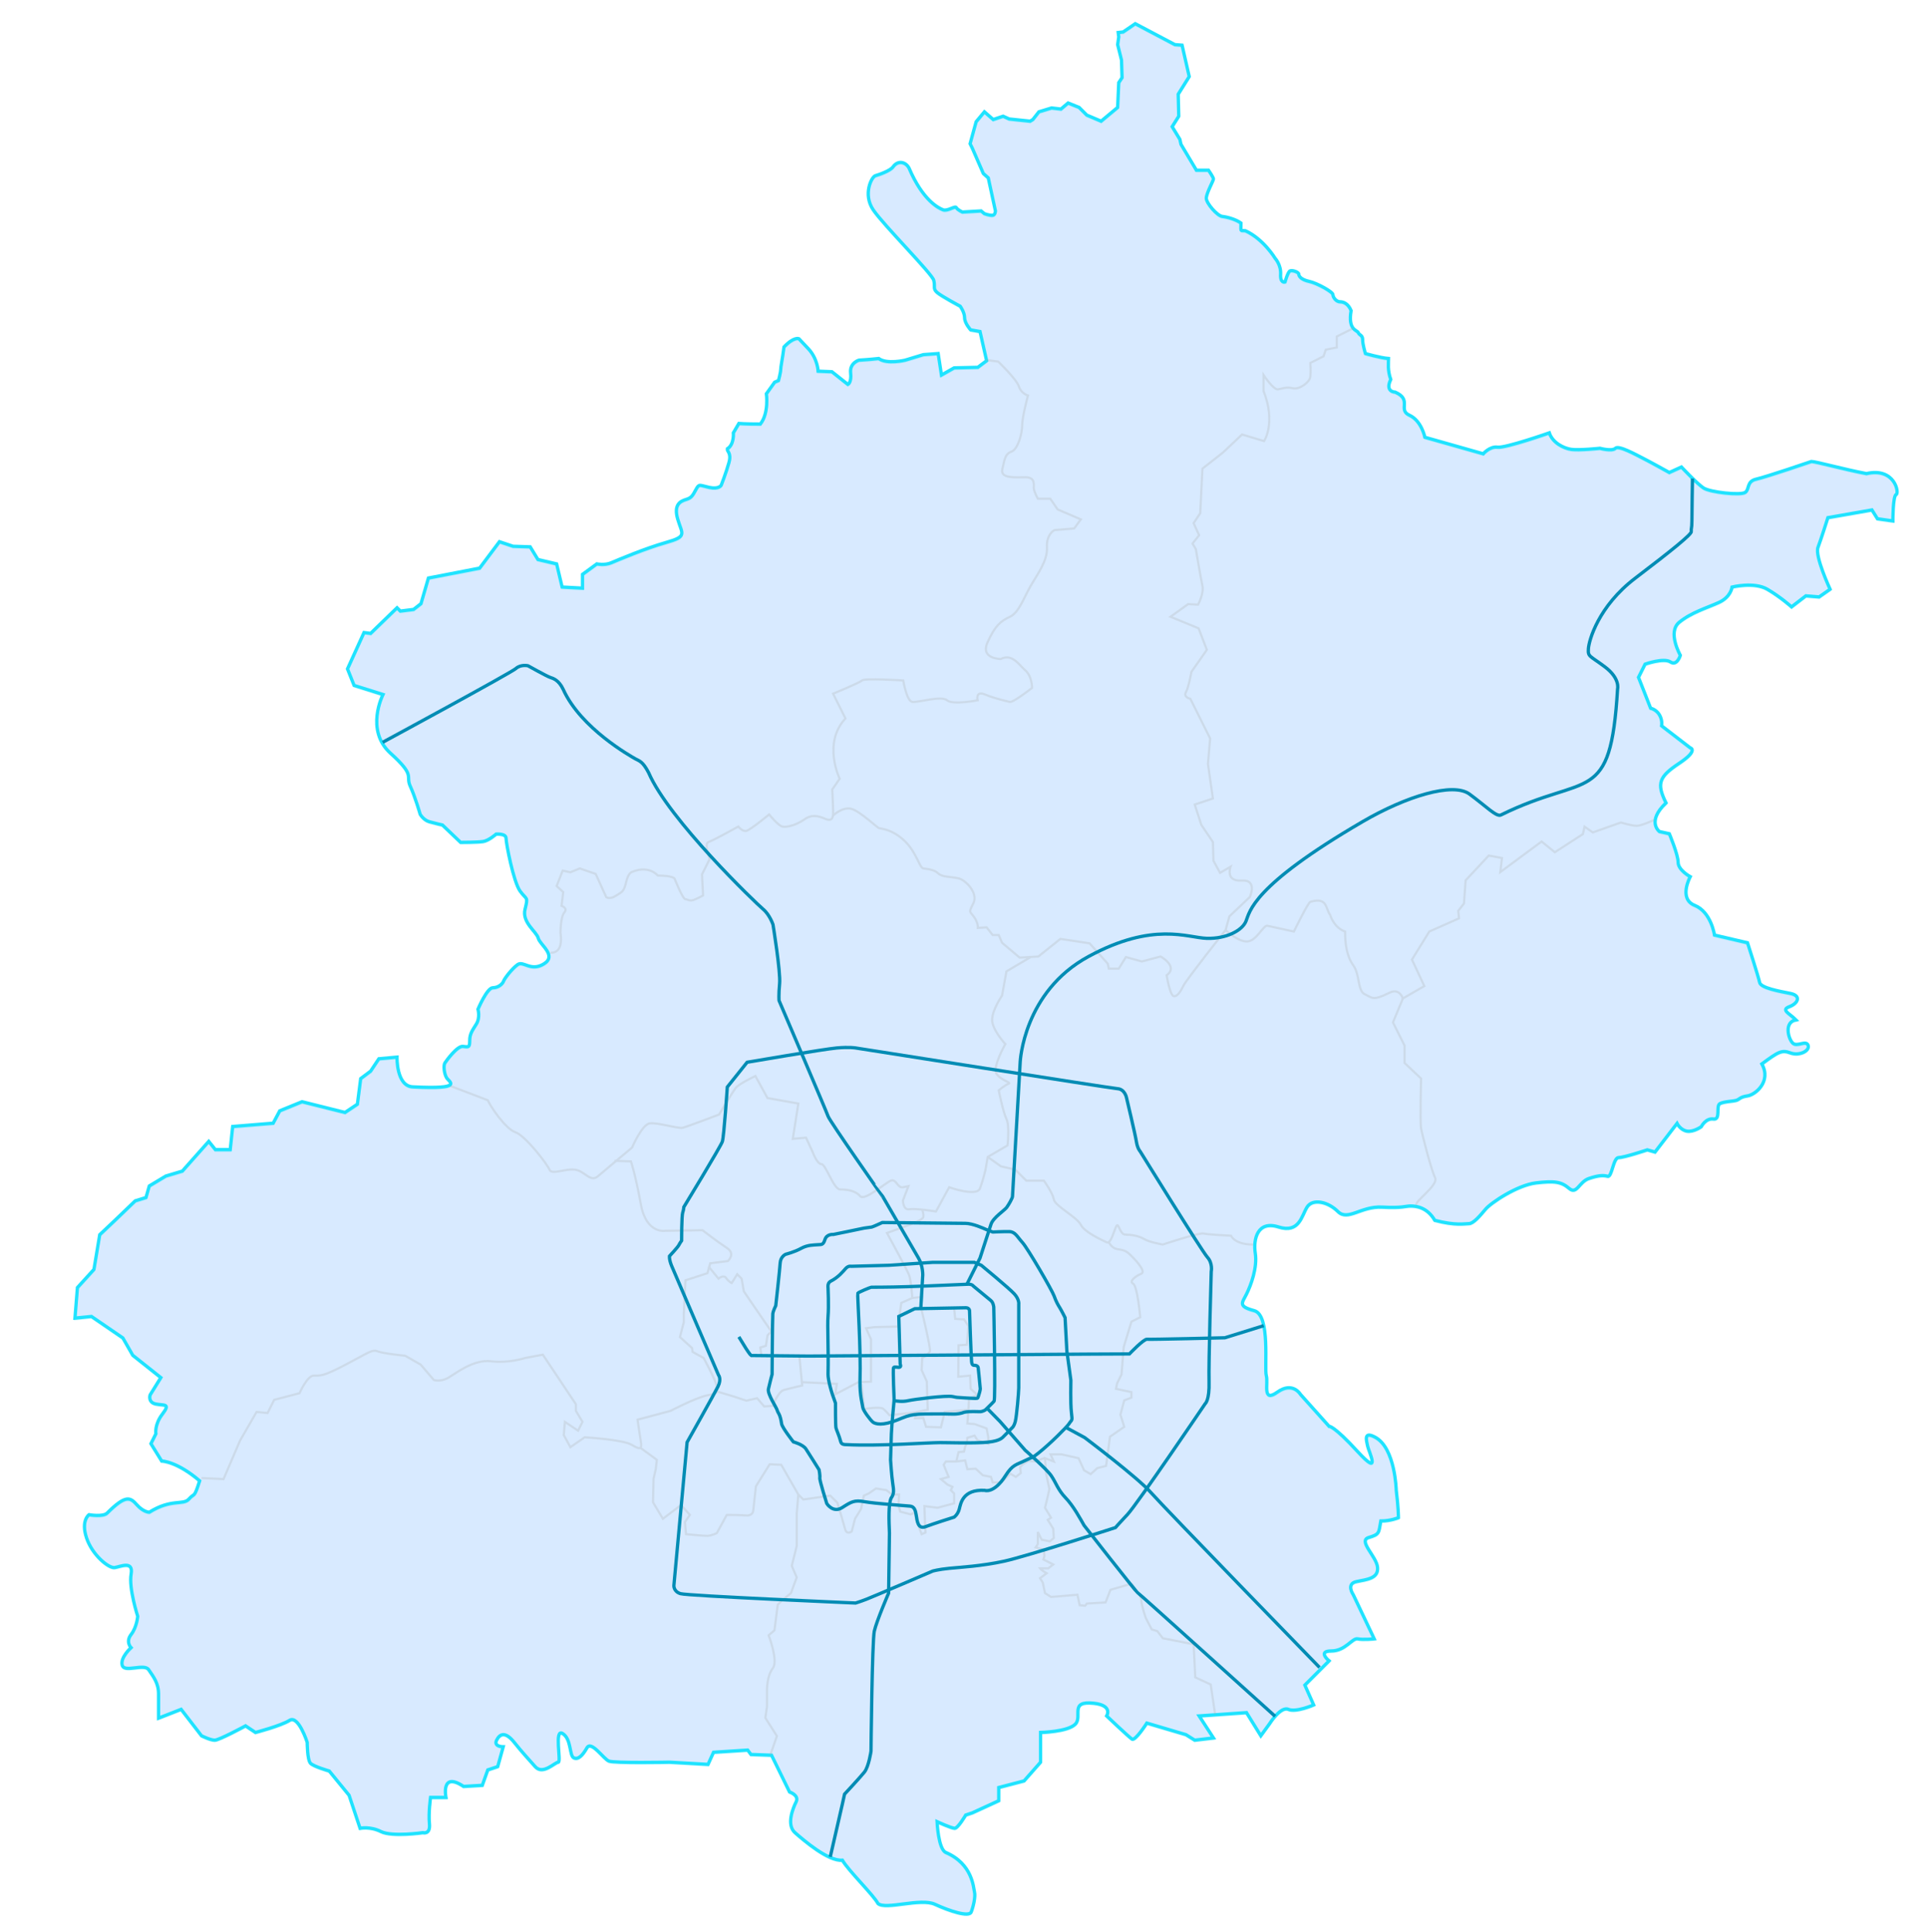 <?xml version="1.0" encoding="utf-8"?>
<!-- Generator: Adobe Illustrator 13.0.0, SVG Export Plug-In . SVG Version: 6.00 Build 14948)  -->
<!DOCTYPE svg PUBLIC "-//W3C//DTD SVG 1.1//EN" "http://www.w3.org/Graphics/SVG/1.1/DTD/svg11.dtd">
<svg version="1.1" id="图层_1" xmlns="http://www.w3.org/2000/svg" xmlns:xlink="http://www.w3.org/1999/xlink" x="0px" y="0px"
	 width="3500px" height="3508px" viewBox="0 0 3500 3508" enable-background="new 0 0 3500 3508" xml:space="preserve">
<!--<rect x="2" y="2" display="none" stroke="#1FF2FF" stroke-width="4" width="3496" height="3504"/>-->
<path opacity="0.2" fill="#3F99FF" stroke="#1FF2FF" stroke-width="4" d="M907.453,986.005l-35.998,47.998l-92.996,17.999
	l-13.499,46.498l-13.5,10.5l-23.999,3l-6-6l-47.998,46.498l-12-1.5l-29.999,65.997l12,29.999l52.498,16.499
	c0,0-32.999,64.497,13.499,106.495s26.999,40.498,35.999,59.997s17.999,50.997,17.999,50.997s6,10.5,16.499,13.5s23.999,6,23.999,6
	l32.998,31.499c0,0,29.999,0,40.498-1.5s23.999-13.499,23.999-13.499s17.999-1.5,17.999,7.5s13.498,79.495,25.497,95.995
	s15,9,9,32.999s20.999,40.499,23.999,52.498s34.499,31.499,10.5,46.498s-37.498-6-47.998,1.5s-24,25.499-25.499,29.999
	s-9,11.999-19.499,11.999s-26.999,38.998-26.999,38.998s4.5,15-3,26.999s-12,18-12,29.999s-1.5,11.999-12,10.499
	s-29.999,25.499-32.999,29.999s-1.5,19.5,3,26.999s33.178,21.23-61.496,16.498c-29.999-1.5-28.499-53.997-28.499-53.997l-32.999,3
	l-14.999,22.499l-17.999,13.5l-6,46.498l-22.499,15l-77.996-19.499l-40.498,16.499l-12,22.499l-73.497,6l-4.5,41.998h-26.999l-12-15
	l-47.998,53.998l-29.999,9l-29.999,17.999l-6,20.999l-19.499,6l-37.498,35.998l-26.999,25.499l-10.5,62.997l-29.999,32.998
	l-4.5,55.498l29.999-3l56.997,38.998l17.999,31.499l50.998,40.499l-19.499,31.498c0,0-4.5,13.498,10.5,16.498s26.999-1.5,12,18
	c-15,19.498-12,35.998-12,35.998l-9,18l19.499,31.498c0,0,26.998,0,68.996,35.998c-10.5,32.998-9,20.998-19.499,32.998
	s-31.414-1.367-71.996,23.998c0,0-10.5,0-22.499-13.498c-12-13.5-20.041-18.957-53.997,14.998c-7.5,7.5-32.999,3-32.999,3
	s-15,10.5-4.5,41.998s40.498,55.498,50.998,53.998s34.498-13.5,29.999,11.998c-4.5,25.5,12,76.498,12,76.498s-1.5,19.498-12,32.998
	c-10.5,13.498-0.159,23.934-0.159,23.934s-20,18-16,32s40-4,48,8s18,24,18,44s0,44,0,44l41-16l37,48c0,0,16,8,24,8s56-26,56-26
	l18,12c0,0,46-12,62-22s32,40,32,40s0,32,6,38s34,14,34,14l36,44l20,60c0,0,18-4,38,6s76,2,76,2s14,4,12-16s2-48,2-48h28
	c0,0-10-48,32-20c34-2,34-2,34-2l10-28l18-6l10-36c0,0-18,0-12-12s16-16,32,4s24,28,38,44s36-8,42-8s-8-62,8-52s12,40,20,44
	s16-4,24-18s30,20,40,24s110,2.002,110,2.002l70,3.998l10-22l62-4l6,8l37.333,1.334l32.667,66.666c0,0,18,6,12,18s-18,42-2,56
	s60,52,86,50c11.333,19.334,56,62.668,64.666,78.668c14,12,77.334-10.668,103.334,1.332s62,24,66,14s8-28,6-36s-3.433-51.186-52-72
	c-14-6-16-56-16-56s26,12,32,12s20-24,20-24l12-4l48-22v-24l46-12l30-34v-54c0,0,49-1,63-15s-11.875-43.242,34-38c35,4,23,23,23,23
	s40,38,46,42s27-29,27-29l71,21l16,10l34-4l-26-40l86-6l26,42l16-22c0,0,20-32,34-26s46-8,46-8l-16-36l44-44c0,0-22-18,4-18
	s38-24,48-22s30,0,30,0l-38-80c0,0-14-20,6-24s40-6,38-26s-36-48-16-54s18-8,22-30c18,0,32-6,32-6s0-18-4-50c0,0-1.804-76.256-38-96
	c-22-12-16,6-14,16s26,58-18,10s-52-46-52-46l-52-58c0,0-14-24-42-4s-16-16-20-30c-4-14,8-110-22-118s-22-14-14-30s20-48,16-74
	s4-60,42-48s42-20,52-36s38-10,56,8s42-10,80-8s42-2,52-2s30,2,44,26c38,10,54,6,62,6s20-14,30-26s58-44,92-48s46-2,60,10
	s18-12,36-18s26-6,34-4s10-34,20-34s52-14,52-14l14,4l40-52c0,0,6,12,18,14s26-8,26-8s8-16,22-14s4-24,12-28s24-4,30-6s6-6,20-8
	s44-26,26-58c30-22,36-26,52-20s36-4,32-14s-20,4-28-4s-16-38,6-42c-12-12-28-18-12-24s22-20,2-24s-54-10-56-20s-22-72-22-72l-60-14
	c0,0-6-42-36-54s-8-52-8-52s-22-12-22-26s-16-52-16-52l-18-4c0,0-24-18,12-52c-18-36-12-48,24-72s20-28,20-28l-52-40c0,0,2-10-4-20
	s-16-12-16-12l-22-56l12-24c0,0,34-12,46-4s18-12,18-12s-24-42-2-60s50-26,72-36s24-28,24-28s40-10,64,4s44,32,44,32l26-20l24,2
	l20-14c0,0-28-60-22-76s18-54,18-54l80-14l10,16l28,4c0,0,0-46,6-48s-2-50-54-38c-42-8-92-22-100-22c0,0-82,28-100,32s-12,18-20,24
	s-64,0-76-8s-40-38-40-38l-22,10c0,0-36-20-48-26s-44-24-50-18s-28,0-28,0s-38,4-52,2s-34-12-40-30c0,0-80,28-94,26s-26,12-26,12
	l-106-30c0,0-6-30-28-40s6-28-26-42c0,0-19,0-8-23c-6-17-4-29-4-38c-14-1-42-9-42-9s-5-16-5-25s-6-8-8-13s-19-4-13-40
	c-5-12-13-16-20-16s-13-8-13-13s-29-21-43-24s-19-9-19-13s-12-8-16-6s-9,20-9,20s-9,3-8-14s-10-29-10-29s-21-35-54-50
	c-10-1-8,3-8-14c-10-7-25-11-34-12s-29-24-29-33s13-32,13-35s-9-16-9-16h-22l-28-47l-2-9l-14-23l12-19l-1-40l20-32l-13-57l-13-1
	l-72-38l-22,15l-9,1l1,8l-2,14l7,28l1,32l-6,9l-2,45l-30,25l-26-11l-14-14l-20-8l-13,11l-17-2l-23,7l-11,14l-5,3l-38-4l-11-5l-18,6
	l-16-14l-15,18l-11,40l4,8l20,46l9,8l13,60c0,0,0,8-6,8s-14-3-14-3l-6-5l-34,2c0,0-9-4-11-8s-16,7-24,4s-37-17-62-76
	c-6-11-19.902-14.737-29-2c-5,7-25,14-32,16s-23,34-4,62s107,116,110,128s-2,15,6,22s42,25,42,25s8,11,8,21s11,22,11,22l17,3l12,53
	l-16,12l-43,1l-23,13l-6-39l-27,2l-33,10c0,0-33,8-48-3c-18,2-36,3-36,3s-17,5-15,23s-5,21-5,21l-29-23l-25-1c0,0-1-23-18-41
	s-17-18-17-18s-9-4-27,15c-3,23-6,36-6,41s-4,20-4,20l-7,3l-15,21c0,0,5,35-11,55c-28,0-39-1-39-1l-10,17c0,0,2,21-11,29
	c-1,5,8,7,3,25s-14,41-14,41s-4,8-22,4s-18-7-24,4s-8,15-18,18s-23,9-15,36s18,31-21,42s-88,32-100,37s-26,2-26,2l-26,19v25l-37-2
	l-10-42l-34-8l-14-23l-31-1L907.453,986.005z"/>
<path fill="none" stroke="#1FE3FF" stroke-width="6" d="M907.128,983.667l-35.998,47.998l-92.996,17.999l-13.499,46.498l-13.5,10.5
	l-23.999,3l-6-6l-47.998,46.498l-12-1.5l-29.999,65.997l12,29.999l52.498,16.499c0,0-32.999,64.497,13.499,106.495
	s26.999,40.498,35.999,59.997s17.999,50.997,17.999,50.997s6,10.5,16.499,13.5s23.999,6,23.999,6l32.998,31.499
	c0,0,29.999,0,40.498-1.5s23.999-13.499,23.999-13.499s17.999-1.5,17.999,7.5s13.498,79.495,25.497,95.995s15,9,9,32.999
	s20.999,40.499,23.999,52.498s34.499,31.499,10.5,46.498s-37.498-6-47.998,1.5s-24,25.499-25.499,29.999s-9,11.999-19.499,11.999
	s-26.999,38.998-26.999,38.998s4.5,15-3,26.999s-12,18-12,29.999s-1.5,11.999-12,10.499s-29.999,25.499-32.999,29.999
	s-1.5,19.5,3,26.999s33.178,21.23-61.496,16.498c-29.999-1.5-28.499-53.997-28.499-53.997l-32.999,3l-14.999,22.499l-17.999,13.5
	l-6,46.498l-22.499,15l-77.996-19.499l-40.498,16.499l-12,22.499l-73.497,6l-4.5,41.998h-26.999l-12-15l-47.998,53.998l-29.999,9
	l-29.999,17.999l-6,20.999l-19.499,6l-37.498,35.998l-26.999,25.499l-10.5,62.997l-29.999,32.998l-4.5,55.498l29.999-3
	l56.997,38.998l17.999,31.499l50.998,40.498l-19.499,31.498c0,0-4.5,13.499,10.5,16.499s26.999-1.5,12,17.999s-12,35.999-12,35.999
	l-9,17.999l19.499,31.498c0,0,26.998,0,68.996,35.998c-10.5,32.998-9,20.998-19.499,32.998s-31.414-1.366-71.996,23.999
	c0,0-10.5,0-22.499-13.499s-20.041-18.957-53.997,14.999c-7.5,7.5-32.999,3-32.999,3s-15,10.5-4.5,41.998
	s40.498,55.497,50.998,53.997s34.498-13.5,29.999,11.999s12,76.497,12,76.497s-1.5,19.499-12,32.998S238,2992,238,2992s-20,18-16,32
	s40-4,48,8s18,24,18,44s0,44,0,44l41-16l37,48c0,0,16,8,24,8s56-26,56-26l18,12c0,0,46-12,62-22s32,40,32,40s0,32,6,38s34,14,34,14
	l36,44l20,60c0,0,18-4,38,6s76,2,76,2s14,4,12-16s2-48,2-48h28c0,0-10-48,32-20c34-2,34-2,34-2l10-28l18-6l10-36c0,0-18,0-12-12
	s16-16,32,4s24,28,38,44s36-8,42-8s-8-62,8-52s12,40,20,44s16-4,24-18s30,20,40,24s110,2.001,110,2.001l70,3.999l10-22l62-4l6,8
	l37.333,1.334L1434,3254c0,0,18,6,12,18s-18,42-2,56s60,52,86,50c11.333,19.333,56,62.667,64.667,78.667
	c14,12,77.333-10.667,103.333,1.333s62,24,66,14s8-28,6-36s-3.433-51.186-52-72c-14-6-16-56-16-56s26,12,32,12s20-24,20-24l12-4
	l48-22v-24l46-12l30-34v-54c0,0,49-1,63-15s-11.875-43.243,34-38c35,4,23,23,23,23s40,38,46,42s27-29,27-29l71,21l16,10l34-4l-26-40
	l86-6l26,42l16-22c0,0,20-32,34-26s46-8,46-8l-16-36l44-44c0,0-22-18,4-18s38-24,48-22s30,0,30,0l-38-80c0,0-14-20,6-24s40-6,38-26
	s-36-48-16-54s18-8,22-30c18,0,32-6,32-6s0-18-4-50c0,0-1.804-76.257-38-96c-22-12-16,6-14,16s26,58-18,10s-52-46-52-46l-52-58
	c0,0-14-24-42-4s-16-16-20-30s8-110-22-118s-22-14-14-30s20-48,16-74s4-60,42-48s42-20,52-36s38-10,56,8s42-10,80-8s42-2,52-2
	s30,2,44,26c38,10,54,6,62,6s20-14,30-26s58-44,92-48s46-2,60,10s18-12,36-18s26-6,34-4s10-34,20-34s52-14,52-14l14,4l40-52
	c0,0,6,12,18,14s26-8,26-8s8-16,22-14s4-24,12-28s24-4,30-6s6-6,20-8s44-26,26-58c30-22,36-26,52-20s36-4,32-14s-20,4-28-4
	s-16-38,6-42c-12-12-28-18-12-24s22-20,2-24s-54-10-56-20s-22-72-22-72l-60-14c0,0-6-42-36-54s-8-52-8-52s-22-12-22-26s-16-52-16-52
	l-18-4c0,0-24-18,12-52c-18-36-12-48,24-72s20-28,20-28l-52-40c0,0,2-10-4-20s-16-12-16-12l-22-56l12-24c0,0,34-12,46-4s18-12,18-12
	s-24-42-2-60s50-26,72-36s24-28,24-28s40-10,64,4s44,32,44,32l26-20l24,2l20-14c0,0-28-60-22-76s18-54,18-54l80-14l10,16l28,4
	c0,0,0-46,6-48s-2-50-54-38c-42-8-92-22-100-22c0,0-82,28-100,32s-12,18-20,24s-64,0-76-8s-40-38-40-38l-22,10c0,0-36-20-48-26
	s-44-24-50-18s-28,0-28,0s-38,4-52,2s-34-12-40-30c0,0-80,28-94,26s-26,12-26,12l-106-30c0,0-6-30-28-40s6-28-26-42c0,0-19,0-8-23
	c-6-17-4-29-4-38c-14-1-42-9-42-9s-5-16-5-25s-6-8-8-13s-19-4-13-40c-5-12-13-16-20-16s-13-8-13-13s-29-21-43-24s-19-9-19-13
	s-12-8-16-6s-9,20-9,20s-9,3-8-14s-10-29-10-29s-21-35-54-50c-10-1-8,3-8-14c-10-7-25-11-34-12s-29-24-29-33s13-32,13-35s-9-16-9-16
	h-22l-28-47l-2-9l-14-23l12-19l-1-40l20-32l-13-57l-13-1l-72-38l-22,15l-9,1l1,8l-2,14l7,28l1,32l-6,9l-2,45l-30,25l-26-11l-14-14
	l-20-8l-13,11l-17-2l-23,7l-11,14l-5,3l-38-4l-11-5l-18,6l-16-14l-15,18l-11,40l4,8l20,46l9,8l13,60c0,0,0,8-6,8s-14-3-14-3l-6-5
	l-34,2c0,0-9-4-11-8s-16,7-24,4s-37-17-62-76c-6-11-19.902-14.737-29-2c-5,7-25,14-32,16s-23,34-4,62s107,116,110,128s-2,15,6,22
	s42,25,42,25s8,11,8,21s11,22,11,22l17,3l12,53l-16,12l-43,1l-23,13l-6-39l-27,2l-33,10c0,0-33,8-48-3c-18,2-36,3-36,3s-17,5-15,23
	s-5,21-5,21l-29-23l-25-1c0,0-1-23-18-41s-17-18-17-18s-9-4-27,15c-3,23-6,36-6,41s-4,20-4,20l-7,3l-15,21c0,0,5,35-11,55
	c-28,0-39-1-39-1l-10,17c0,0,2,21-11,29c-1,5,8,7,3,25s-14,41-14,41s-4,8-22,4s-18-7-24,4s-8,15-18,18s-23,9-15,36s18,31-21,42
	s-88,32-100,37s-26,2-26,2l-26,19v25l-37-2l-10-42l-34-8l-14-23l-31-1L907.128,983.667z"/>
<g id="图层_2">
	<g opacity="0.25">
		<path fill="none" stroke="#A8ABA8" stroke-width="4" d="M1000,1730c0,0,24,4,18-36c0,0,0-29,7-37s-5-12-5-12l3-25l-12-11l11-28
			l14,3l17-7l29,10l19,42c0,0,6,5,17-2s15-7,19-24s9-19,12-20s27-12,46,7c25,0,30,5,30,5s15,38,20,38s7,5,18,0s14-7,14-7l-2-38
			l14-28c0,0-11-28-2-31s54-28,54-28s7,9,14,8s42-30,42-30s16,20,24,22s26-3,40-13s26-6,38-1s13-2,14-6s-1.402-47.356-1.402-47.356
			l13.5-19.499c0,0-31.498-64.497,10.5-109.495c-22.499-44.998-22.499-44.998-22.499-44.998s47.998-19.499,52.498-23.999
			s74.996,0,74.996,0s6,37.498,16.499,38.998s52.497-12,62.997-3s55.498,0,55.498,0s-4.5-18,13.499-10.5s38.999,12,44.998,13.5
			s40.497-25.499,40.497-25.499s0-20.999-11.999-31.499s-23.999-31.499-44.998-20.999c0,0-37.497,0-23.998-29.999
			s23.999-38.998,40.498-46.498s25.497-34.498,37.497-55.497s31.499-46.498,29.999-70.497s13.499-31.499,13.499-31.499l35.998-3
			l11.999-16.5l-41.997-17.999l-13.5-19.499h-22.499c0,0-7.499-13.5-7.499-19.499s3-19.499-14.999-19.499s-46.498,3-41.998-14.999
			s4.5-26.999,16.499-31.499s19.499-32.998,19.499-47.998s10.499-53.998,10.499-53.998s-11.999-3-16.499-16.499
			s-37.498-44.998-37.498-44.998l-22.499-3"/>
		<path fill="none" stroke="#A8ABA8" stroke-width="4" d="M1513,1481c0,0,18-17,34-12s46,34,50,35s24,2,46,23s27,49,34,50s20,2,27,9
			s24,6,37,9s36,27,27,45s-7,14,1,25s7,20,7,20l16-1l11,14h11l6,14l32,27l34-2l40-32l53,8l33,37l2,9h18l13-21l29,8l34-9
			c0,0,33,18,11,34c0,0,6,37,13,38s13-10,18-20s76-100,76-100l7-25l37-35c0,0,15-32-15-30s-20-25-20-25l-19,11l-12-22l-1-34l-21-31
			l-12-37l33-11l-9-63l4-46l-36-72c0,0-13-3-8-12s10-37,10-37l28-40l-15-39l-51-21l32-23l18,1c0,0,11-20,8-34s-12-67-12-67l-6-10
			l12-15l-10-22l12-18l4-81l37-29l35-33l40,12c0,0,22-33-1-91v-29c0,0,18,27,26,26s15-5,27-2s31-11,32-21s0-25,0-25l24-12l4-12l20-4
			v-20l30-15"/>
		<path fill="none" stroke="#A8ABA8" stroke-width="4" d="M2226,1689c0,0,23.562,22.13,40.061,20.63s28.499-29.999,35.998-28.499
			s47.997,10.5,47.997,10.5s25.672-52.761,29.999-53.998c31.498-9,26.998,12,35.998,23.999c0,0,6.001,22.499,26.999,29.999
			c0,22.499,3,44.998,14.999,61.497s7.5,46.497,20.999,52.497s13.563,12.718,44.997-3c17.999-9,23.999,10.499,23.999,10.499
			l38.998-22.499l-22.499-47.998l31.499-50.998l53.997-23.999l-1.5-13.499l10.499-13.5l3-41.998l41.998-44.998l23.999,4.5l-3,25.499
			l74.996-55.497l23.999,19.499l50.997-32.999l3-13.5l14.999,10.5l50.998-17.999c0,0,19.498,6,28.498,6s31.499-10.5,31.499-10.5"/>
		<path fill="none" stroke="#A8ABA8" stroke-width="4" d="M2014,2256c0,0,4,8,11,11s16,1,25,9s33,33,23,37s-23,14-15,18s13,61,13,61
			l-16,8l-14,46l-4,50l-8,16l-2,10l28,6v10l-13,5l-7,26l7,22l-26,18l-7,53l-16,4l-12,11l-12-7l-10-22l-31-7h-20l6,13l-16-6l2,28
			l6,28l-4,18l-4,16l11,18l-6,4l10,16l1,17l-7,6l-15-3l-7-14v22l-4,6l15,4l1,12l-2,6l18,9l-9,7h-15c3,4,12,9,12,9l-12,9l5,8l4,19
			l11,7l13-1l35-3l4,19l10,1l3-4l34-2l9-23l38-11c0,0,18,21,18,30s8,32,8,32l11,21l10,3l10,13l56,11l3,60l28,13l8,54"/>
		<path fill="none" stroke="#A8ABA8" stroke-width="4" d="M1794,2101l24,17l26,6l20,20h32c0,0,16,22,18,34s42,32,49,46s39,28,47,32
			s14-24,18-30s6,16,16,16s24,2,34,8s34,10,34,10s66-22,74-20s50,4,50,4s6,16,40,16"/>
		<path fill="none" stroke="#A8ABA8" stroke-width="4" d="M2548.046,1813.125l-17.996,43.499l20.999,41.998v31.498l29.999,28.499
			c0,0-2,77.996,0,89.996s18.498,75.996,25.498,89.996s-40.998,45.498-32.998,49.498"/>
		<path fill="none" stroke="#A8ABA8" stroke-width="4" d="M818,1972l68,26c4,10,32,52,50,58s58,58,62,68s28-2,46,0s28,24,42,12
			s62-52,62-52s18-42,32-44s52,10,60,8s66-24,66-24s24-40,30-48s36-22,36-22l22,40l56,10l-10,64l24-2l12,26c0,0,8,22,16,22
			s22,46,34,46s28,2,36,12s46-24,56-28s12,14,22,12s10-2,10-2l-10,26c0,0,0,18,12,16s48,4,48,4l24-44c0,0,50,18,56,2s10-34,10-34
			l4-23l36-21c0,0,4-36-2-48s-14-52-14-52s12-10,18-12s-14-6-22-18s16-54,16-54s-24-26-24-44s18-44,18-44l8-44l44-26"/>
		<path fill="none" stroke="#A8ABA8" stroke-width="4" d="M366,2684l40,2l30-70l30-52l20,2l12-24l46-12c0,0,14-32,26-32s16,2,58-20
			s48-28,58-24s50,8,50,8l28,16l24,28c0,0,12,4,26-4s46-34,78-30s62-6,62-6l32-6l60,90v12l12,20l-8,16l-24-16l-2,24l12,22l26-18
			c0,0,70,4,86,14s18,6,16-6s-6-40-6-40l60-16c0,0,46-24,66-28s20-4,18-16s-24-52-24-52l-20-11l-1-7l-22-20l7-27v-15l3-61l40-13
			l5-18l32-4c0,0,15-13-2-24s-44-32-44-32l-67,1c0,0-35,7-45-48s-18-78-18-78l-30-1"/>
		<path fill="none" stroke="#A8ABA8" stroke-width="4" d="M1304.5,2527.5l28.606,8.589l22.499,7.499l19.499-4.499L1388,2554l15.5-1
			c0,0,9.5-26,20.5-29s33-8,33-8l-0.571-6.047L1452,2463l-69-1l-2-15l10-3l3-19l7-7l-50-73l-4-23l-8-8l-10,16c0,0-5-2-10-9
			s-14,1-14,1l-18-22"/>
		<path fill="none" stroke="#A8ABA8" stroke-width="4" d="M1456.429,2509.953L1520,2513l-3,19l42-22l23-1v-77l-9-20l15-2l43-1l6-43
			l20-9c0,0-2-32-6-42s-40-76-40-76l36-13c0,0,29-10,30-16s-2-13-2-13"/>
		<path fill="none" stroke="#A8ABA8" stroke-width="4" d="M1676.833,2376H1733l2,19l16,1l8,12l-3,34l-15,1l-0.5,57l21.5-2l1,24
			l12,11l-15,7l-1,20l-43,4l-7,28l-27-1l-5-16l-15,0.333l2-11l21-4.333l-1.666-51.333L1674,2488l1-22c0,0,12-7,14-12s-16-79-16-79
			l2-20l-18,2"/>
		<path fill="none" stroke="#A8ABA8" stroke-width="4" d="M1759,2560l-2,25l13,1l22,8l3,16v12l-20-7l-5-8l-13,4l-1,10l-3,6l-2,9
			l-10,1l-4,17h-19l-4,6l9,22l-14,4l12,10l9,4l-3,6l6,6v18l-15,4l-15,4l-24-3l1,30l1,18l-7,3l-8-21l-5-18l-7,3l-19-5l-3-11l1-20h-13
			l-10-8l-19-3l-13,9l-9,4l-5,24l-11,18l-6,23c0,0-9,7-12-4s-6-21-6-21l-8-27l-13-13l-49,7l-9-9l-31-54l-21-1l-25,40l-5,45
			c0,0-1,9-13,8s-35-1-35-1l-18,33c0,0-10,5-18,5s-38-3-38-3l-2-22l9-13l-16-18l-33,25l-18-30l1-43l4-17l2-17l-30-22"/>
		<polyline fill="none" stroke="#A8ABA8" stroke-width="4" points="1737,2654 1753,2652 1757,2668 1772,2667 1785,2679 1800,2682 
			1803,2692 1819,2692 1835,2676 1845,2682 1854,2675 1853,2664 1858,2659 1868,2653 1882,2654 1893,2649 1898,2648 		"/>
		<path fill="none" stroke="#A8ABA8" stroke-width="4" d="M1450,2714l-2.898,35.079v31.498v26.999l-9,35.998l9,20.999l-10.5,28.427
			l-16.499,13.571l-7.5,7.499l-6,46.498l-10.5,9c0,0,18,46.498,7.5,59.997s-10.5,37.498-10.5,37.498v31.498l-3,20.999l20.999,32.998
			l-12,34.498"/>
		<path fill="none" stroke="#A8ABA8" stroke-width="4" d="M1565,2513.334l4.667,45.333c0,0,27.458-4.667,34-0.667
			c3.209,1.962,12,12,12,12l46.667-5.167l-46.667,5.167c0,0-7.417-8.688-12-12c-5.344-3.862-34,0.667-34,0.667L1565,2513.334z"/>
	</g>
</g>
<g>
	<path fill="none" stroke="#008CB4" stroke-width="6" d="M1661.5,2376.531l-29,14c0,0,2.313,84.375,2.5,86s2,4.5-0.5,6
		s-10-1.5-11.5,1s1,58.5,1,58.5s1,2,3,2s11.5,2,22.5-0.5s69.23-9.848,80.5-7.5l7.75,1.5c0,0,34.5,2.5,36.5,1.75s1.5,0,2.75-3.5
		s3.5-11.5,3.5-13.75s-3.75-37.5-3.75-37.5s0.25-3.5-3.75-4.75s-7.25,1.5-8.25-6.75s-3.75-92.5-3.75-92.5s0-5.75-6.75-5.75
		S1661.5,2376.531,1661.5,2376.531z"/>
	<path fill="none" stroke="#008CB4" stroke-width="6" d="M1558,2348.531c-1,2,6,103.5,4,159c-0.5,27.5,4.5,42.5,5,48
		s14,23.5,18.5,27s17.5,7,44.5-4s25.5-11,84.5-11c12,0,24,2,37-3c9.5-2,24-1,28.5-1s9.5-3,9.5-3s13-12.5,16-16s-0.5-170.5-0.5-170.5
		s-0.5-8.5-5.5-12.5s-31.5-26-31.5-26s-2-3.5-9-3.5c-4.057,0-62.52,2.952-111,4.5c-35.174,1.123-64.975,0.974-65.5,1
		C1581.25,2337.594,1559,2346.531,1558,2348.531z"/>
	<path fill="none" stroke="#008CB4" stroke-width="6" d="M1546,2299.531c0,0-5-1.5-10,4s-13,16-28,23.5c-5.5,3.5-4,11.5-4,11.5
		s1.5,34,0,51.5s1,59.5,0,105.5c0,11,5.5,31.5,13.5,52.5c0,0-0.167,40,0.833,44.666s5.333,12.666,9,26.334
		c1.667,4.332,7,4.332,10,4.332c60,3.002,147.999-3.666,170-3.666c22,0,10.334,0.334,27.334,0.334c0,0,52.666,1,66-2
		c0,0,13.998-1.666,20.332-7.666s16.668-17,16.668-17s3.666-2,6.332-11.668c2.668-9.666,6.334-54.334,6.334-61.666
		c0-7.334,0-151.667,0-151.667s1.334-8.333-8-18.667s-60-52-60-52l-12.666-5.333H1694l-79.667,5.333L1546,2299.531z"/>
	<path fill="none" stroke="#008CB4" stroke-width="6" d="M1513.667,2241.698c0,0-12-1.333-15.333,9.333s-6.667,8.667-13.333,9.333
		s-18,0-30,6.667s-28,10.667-28,10.667s-9.333,4-10,16s-8,77.333-8,77.333s-4.667,9.333-5.333,14.667s-1.333,110-1.333,110
		s-4.667,17.332-6.667,26.666s14.667,33.334,16,38.668c1.333,5.332,5.333,6,8,24.666c1.333,7.334,21.333,32.666,21.333,32.666
		s17.333,4.668,22.667,12.668s24,38,24,38s2,10,1.333,14.666s12.667,46.666,12.667,46.666s11.333,18.002,28,7.334
		c16.667-10.666,22-14,40.667-10.666c18.667,3.332,74.667,7.332,82.667,8c8,0.666,10,8.666,11.334,17.332
		c1.332,8.668,2.666,25.334,16.666,20c14-5.332,52-17.332,52-17.332s6.666-4.668,9.334-14.668c2.666-10,6-36,46-34
		c0,0,16.84,6.779,38-26.666c12.916-20.416,19.5-19.5,35.334-27.334c15.832-7.832,11.676-3.564,24.582-13.832
		c21.805-17.348,50.289-46.063,55-52.5c6-9.5,6.75-3.75,4.75-21s-1-58.5-1-58.5l-7.25-53l-3.25-60.75c0,0-6.75-13.5-9.75-18.25
		s-6.5-10.75-10.25-21.25s-47.75-86.25-57.5-97s-13-19.5-24-19.75s-29.75,0.75-29.75,0.75s-8-2.75-12.5-4.75s-24.25-11-37.5-11
		s-150.75-1.5-150.75-1.5s-16.75,7.75-19.25,8.25s-14,1.75-16.75,2.5S1513.667,2241.698,1513.667,2241.698z"/>
	<path fill="none" stroke="#008CB4" stroke-width="6" d="M1624.063,2541.688c0,0-4.563,47.344-5.063,62.344s-1.5,47-1.5,47
		s2,30,4,43s2.5,19-3,26.5c-5,11-4,40.5-3,63.5L1614,2893c0,0-22,51-26,69s-6,218-6,218s-4,28-12,38s-36,40-36,40l-4,18l-22,96"/>
	<path fill="none" stroke="#008CB4" stroke-width="6" d="M2295.334,2407.334l-70.667,22c0,0-135.334,3.333-141.334,2.667
		s-32,26.667-32,26.667l-79.333,0.365l-503.5,3.5l-104-1c0,0-1.833-1.197-5.833-7.197s-4-6-4-6l-12.667-20.667"/>
	<path fill="none" stroke="#008CB4" stroke-width="6" d="M2315.999,3116.667c0,0-247.332-223.334-249.999-224.667
		s-97-121.969-97-121.969c-6.5-11.5-19.5-35.5-33.5-50s-17.5-27.5-26-40s-47.5-46.5-47.5-46.5l-45.5-52l-23-23.5"/>
	<path fill="none" stroke="#008CB4" stroke-width="6" d="M2396.667,3027.999c0,0-281.334-289.334-306-317.334
		S1970,2610.531,1970,2610.531l-33.461-18.063"/>
	<path fill="none" stroke="#008CB4" stroke-width="6" d="M1672.5,2375.031l3.5-59.5c0,0,0.5-16.5-7.5-30.5s-64.5-111-64.5-111
		S1507,2036,1504,2027s-89-210-89-210s-1-10,1-31s-12-107-12-107s-6-18-18-28s-171-162-208-248c-11-21-17-21-24-25s-99-55-131-126
		c-8-17-18-20-24-22s-40-21-40-21s-13-3-22,5s-242,134-242,134"/>
	<path fill="none" stroke="#008CB4" stroke-width="6" d="M1758,2330.531"/>
	<path fill="none" stroke="#008CB4" stroke-width="6" d="M1756.5,2331.531l23.5-47c0,0,16-49.5,20-61.5s24.5-25,28.5-30.5
		s10.5-17,10.5-20L1853,1928c0,0,6-127,124-191s180-34,215-33s64-14,71-31s10.142-63.462,212-181c79-46,164-72,194-50
		s48.979,41.959,57,38c158-78,198.979-14.162,212-229c0,0,5-19-23-40s-31-18-30-33s18-77,85-128s103-80,102-85s1-4,1-19s1-77,1-77"
		/>
	<path fill="none" stroke="#008CB4" stroke-width="6" d="M1357,1929l-36,45c0,0-6,90-9,99s-70,119-70,119s0,4-2,10s-2,51-2,51
		s-3,4-5,8s-17,20-17,20s-1,6,4,18s85,198,85,198s6,7-1,21s-56,101-56,101l-24,260c0,0-1,11,12,15s318,17,318,17s7-2,20-7
		s120-51,120-51s10-3,30-5s59-4,100-13s202-61,202-61s5-6,22-24s141-201,141-201s8-6,7-40s4-200,4-200s3-15-7-26s-122-192-122-192
		s-5-5-7-18s-18-80-18-80s-3-15-16-16s-476-74-476-74s-11-2-34,0S1357,1929,1357,1929z"/>
</g>
<g display="none">
	<path display="inline" fill="none" stroke="#1A557B" stroke-width="3" d="M1661.5,2376.531l-29,14c0,0,2.313,84.375,2.5,86
		s2,4.5-0.5,6s-10-1.5-11.5,1s1,58.5,1,58.5s1,2,3,2s11.5,2,22.5-0.5s69.23-9.848,80.5-7.5l7.75,1.5c0,0,34.5,2.5,36.5,1.75
		s1.5,0,2.75-3.5s3.5-11.5,3.5-13.75s-3.75-37.5-3.75-37.5s0.25-3.5-3.75-4.75s-7.25,1.5-8.25-6.75s-3.75-92.5-3.75-92.5
		s0-5.75-6.75-5.75S1661.5,2376.531,1661.5,2376.531z"/>
	<path display="inline" fill="none" stroke="#1A557B" stroke-width="3" d="M1558,2348.531c-1,2,6,103.5,4,159
		c-0.5,27.5,4.5,42.5,5,48s14,23.5,18.5,27s17.5,7,44.5-4s25.5-11,84.5-11c12,0,24,2,37-3c9.5-2,24-1,28.5-1s9.5-3,9.5-3
		s13-12.5,16-16s-0.5-170.5-0.5-170.5s-0.5-8.5-5.5-12.5s-31.5-26-31.5-26s-2-3.5-9-3.5c-4.057,0-62.52,2.952-111,4.5
		c-35.174,1.123-64.975,0.974-65.5,1C1581.25,2337.594,1559,2346.531,1558,2348.531z"/>
	<path display="inline" fill="none" stroke="#1A557B" stroke-width="3" d="M1546,2299.531c0,0-5-1.5-10,4s-13,16-28,23.5
		c-5.5,3.5-4,11.5-4,11.5s1.5,34,0,51.5s1,59.5,0,105.5c0,11,5.5,31.5,13.5,52.5c0,0-0.167,40,0.833,44.666s5.333,12.666,9,26.334
		c1.667,4.332,7,4.332,10,4.332c60,3.002,147.999-3.666,170-3.666c22,0,10.334,0.334,27.334,0.334c0,0,52.666,1,66-2
		c0,0,13.998-1.666,20.332-7.666s16.668-17,16.668-17s3.666-2,6.332-11.668c2.668-9.666,6.334-54.334,6.334-61.666
		c0-7.334,0-151.666,0-151.666s1.334-8.334-8-18.667s-60-52-60-52l-12.666-5.333H1694l-79.667,5.333L1546,2299.531z"/>
	<path display="inline" fill="none" stroke="#1A557B" stroke-width="3" d="M1513.667,2241.697c0,0-12-1.332-15.333,9.334
		s-6.667,8.667-13.333,9.334c-6.667,0.666-18,0-30,6.666s-28,10.666-28,10.666s-9.333,4-10,16s-8,77.334-8,77.334
		s-4.667,9.333-5.333,14.666c-0.667,5.334-1.333,110-1.333,110s-4.667,17.333-6.667,26.667s14.667,33.334,16,38.668
		c1.333,5.332,5.333,6,8,24.666c1.333,7.334,21.333,32.666,21.333,32.666s17.333,4.668,22.667,12.668s24,38,24,38s2,10,1.333,14.666
		s12.667,46.666,12.667,46.666s11.333,18.002,28,7.334c16.667-10.666,22-14,40.667-10.666c18.667,3.332,74.667,7.332,82.667,8
		c8,0.666,10,8.666,11.334,17.332c1.332,8.668,2.666,25.334,16.666,20c14-5.332,52-17.332,52-17.332s6.666-4.668,9.334-14.668
		c2.666-10,6-36,46-34c0,0,16.84,6.779,38-26.666c12.916-20.416,19.5-19.5,35.334-27.334c15.832-7.832,11.676-3.564,24.582-13.832
		c21.805-17.348,50.289-46.063,55-52.5c6-9.5,6.75-3.75,4.75-21s-1-58.5-1-58.5l-7.25-53l-3.25-60.75c0,0-6.75-13.5-9.75-18.25
		s-6.5-10.75-10.25-21.25s-47.75-86.25-57.5-97s-13-19.5-24-19.75s-29.75,0.75-29.75,0.75s-8-2.75-12.5-4.75s-24.25-11-37.5-11
		s-150.75-1.5-150.75-1.5s-16.75,7.75-19.25,8.25s-14,1.75-16.75,2.5S1513.667,2241.697,1513.667,2241.697z"/>
	<path display="inline" fill="none" stroke="#1A557B" stroke-width="3" d="M1624.063,2541.688c0,0-4.563,47.344-5.063,62.344
		s-1.5,47-1.5,47s2,30,4,43s2.5,19-3,26.5c-5,11-4,40.5-3,63.5L1614,2893c0,0-22,51-26,69s-6,218-6,218s-4,28-12,38s-36,40-36,40
		l-4,18l-22,96"/>
	<path display="inline" fill="none" stroke="#1A557B" stroke-width="3" d="M2295.334,2407.334l-70.667,22
		c0,0-135.334,3.332-141.334,2.666s-32,26.666-32,26.666l-79.333,0.365l-503.5,3.5l-104-1c0,0-1.833-1.197-5.833-7.197s-4-6-4-6
		l-12.667-20.666"/>
	<path display="inline" fill="none" stroke="#1A557B" stroke-width="3" d="M2315.999,3116.668c0,0-247.332-223.334-249.999-224.668
		c-2.667-1.332-97-121.969-97-121.969c-6.5-11.5-19.5-35.5-33.5-50s-17.5-27.5-26-40s-47.5-46.5-47.5-46.5l-45.5-52l-23-23.5"/>
	<path display="inline" fill="none" stroke="#1A557B" stroke-width="3" d="M2396.667,3028c0,0-281.334-289.334-306-317.334
		S1970,2610.531,1970,2610.531l-33.461-18.063"/>
	<path display="inline" fill="none" stroke="#1A557B" stroke-width="3" d="M1672.5,2375.031l3.5-59.5c0,0,0.5-16.5-7.5-30.5
		s-64.5-111-64.5-111S1507,2036,1504,2027s-89-210-89-210s-1-10,1-31s-12-107-12-107s-6-18-18-28s-171-162-208-248
		c-11-21-17-21-24-25s-99-55-131-126c-8-17-18-20-24-22s-40-21-40-21s-13-3-22,5s-242,134-242,134"/>
	<path display="inline" fill="none" stroke="#1A557B" stroke-width="3" d="M1758,2330.531"/>
	<path display="inline" fill="none" stroke="#1A557B" stroke-width="3" d="M1756.5,2331.531l23.5-47c0,0,16-49.5,20-61.5
		s24.5-25,28.5-30.5s10.5-17,10.5-20L1853,1928c0,0,6-127,124-191s180-34,215-33s64-14,71-31s10.142-63.462,212-181
		c79-46,164-72,194-50s48.979,41.959,57,38c158-78,198.979-14.162,212-229c0,0,5-19-23-40s-31-18-30-33s18-77,85-128s103-80,102-85
		s1-4,1-19s1-77,1-77"/>
	<path display="inline" fill="none" stroke="#1A557B" stroke-width="3" d="M1357,1929l-36,45c0,0-6,90-9,99s-70,119-70,119s0,4-2,10
		s-2,51-2,51s-3,4-5,8s-17,20-17,20s-1,6,4,18s85,198,85,198s6,7-1,21s-56,101-56,101l-24,260c0,0-1,11,12,15s318,17,318,17
		s7-2,20-7s120-51,120-51s10-3,30-5s59-4,100-13s202-61,202-61s5-6,22-24s141-201,141-201s8-6,7-40c-1-34,4-200,4-200s3-15-7-26
		s-122-192-122-192s-5-5-7-18s-18-80-18-80s-3-15-16-16s-476-74-476-74s-11-2-34,0S1357,1929,1357,1929z"/>
</g>
<g id="图层_3">
	<rect transform="matrix(1 0 0 1 1282 1150)" x="1282" y="1150" fill="#52D6CC" font-family="'MicrosoftYaHei'" font-size="50" name="平延庆"/>
	<rect transform="matrix(1 0 0 1 1970 1078)" x="1970" y="1078" fill="#52D6CC" font-family="'MicrosoftYaHei'" font-size="50" name="平怀柔"/>
	<rect transform="matrix(1 0 0 1 2550 1182)" x="2550" y="1182" fill="#52D6CC" font-family="'MicrosoftYaHei'" font-size="50" name="平密云"/>
	<rect transform="matrix(1 0 0 1 1326 1786)" x="1326" y="1786" fill="#52D6CC" font-family="'MicrosoftYaHei'" font-size="50" name="平昌平"/>
	<rect transform="matrix(1 0 0 1 2134 2002)" x="2134" y="2002" fill="#52D6CC" font-family="'MicrosoftYaHei'" font-size="50" name="平顺义"/>
	<rect transform="matrix(1 0 0 1 2846 1870)" x="2846" y="1870" fill="#52D6CC" font-family="'MicrosoftYaHei'" font-size="50" name="平平谷"/>
	<rect transform="matrix(1 0 0 1 692 2284)" x="692" y="2284" fill="#52D6CC" font-family="'MicrosoftYaHei'" font-size="50" name="平门头沟"/>
	<rect transform="matrix(1 0 0 1 692 2284)" x="1330" y="2400" fill="#52D6CC" font-family="'MicrosoftYaHei'" font-size="50" name="平石景山"/>
	<rect transform="matrix(1 0 0 1 692 2284)" x="1400" y="2184" fill="#52D6CC" font-family="'MicrosoftYaHei'" font-size="50" name="平海淀"/>
	<rect transform="matrix(1 0 0 1 692 2284)" x="1852" y="2374" fill="#52D6CC" font-family="'MicrosoftYaHei'" font-size="50" name="平朝阳"/>
	<rect transform="matrix(1 0 0 1 692 2284)" x="1500" y="2600" fill="#52D6CC" font-family="'MicrosoftYaHei'" font-size="50" name="平丰台"/>
	<rect transform="matrix(1 0 0 1 692 2284)" x="1632" y="2484" fill="#52D6CC" font-family="'MicrosoftYaHei'" font-size="50" name="平西城"/>
	<rect transform="matrix(1 0 0 1 692 2284)" x="1710" y="2484" fill="#52D6CC" font-family="'MicrosoftYaHei'" font-size="50" name="平东城"/>
	<rect transform="matrix(1 0 0 1 756 2904)" x="756" y="2904" fill="#52D6CC" font-family="'MicrosoftYaHei'" font-size="50" name="平房山"/>
	<rect transform="matrix(1 0 0 1 1680 3036)" x="1680" y="3036" fill="#52D6CC" font-family="'MicrosoftYaHei'" font-size="50" name="平大兴"/>
	<rect transform="matrix(1 0 0 1 2196 2748)" x="2196" y="2748" fill="#52D6CC" font-family="'MicrosoftYaHei'" font-size="50" name="平通州"/>
</g>
</svg>
